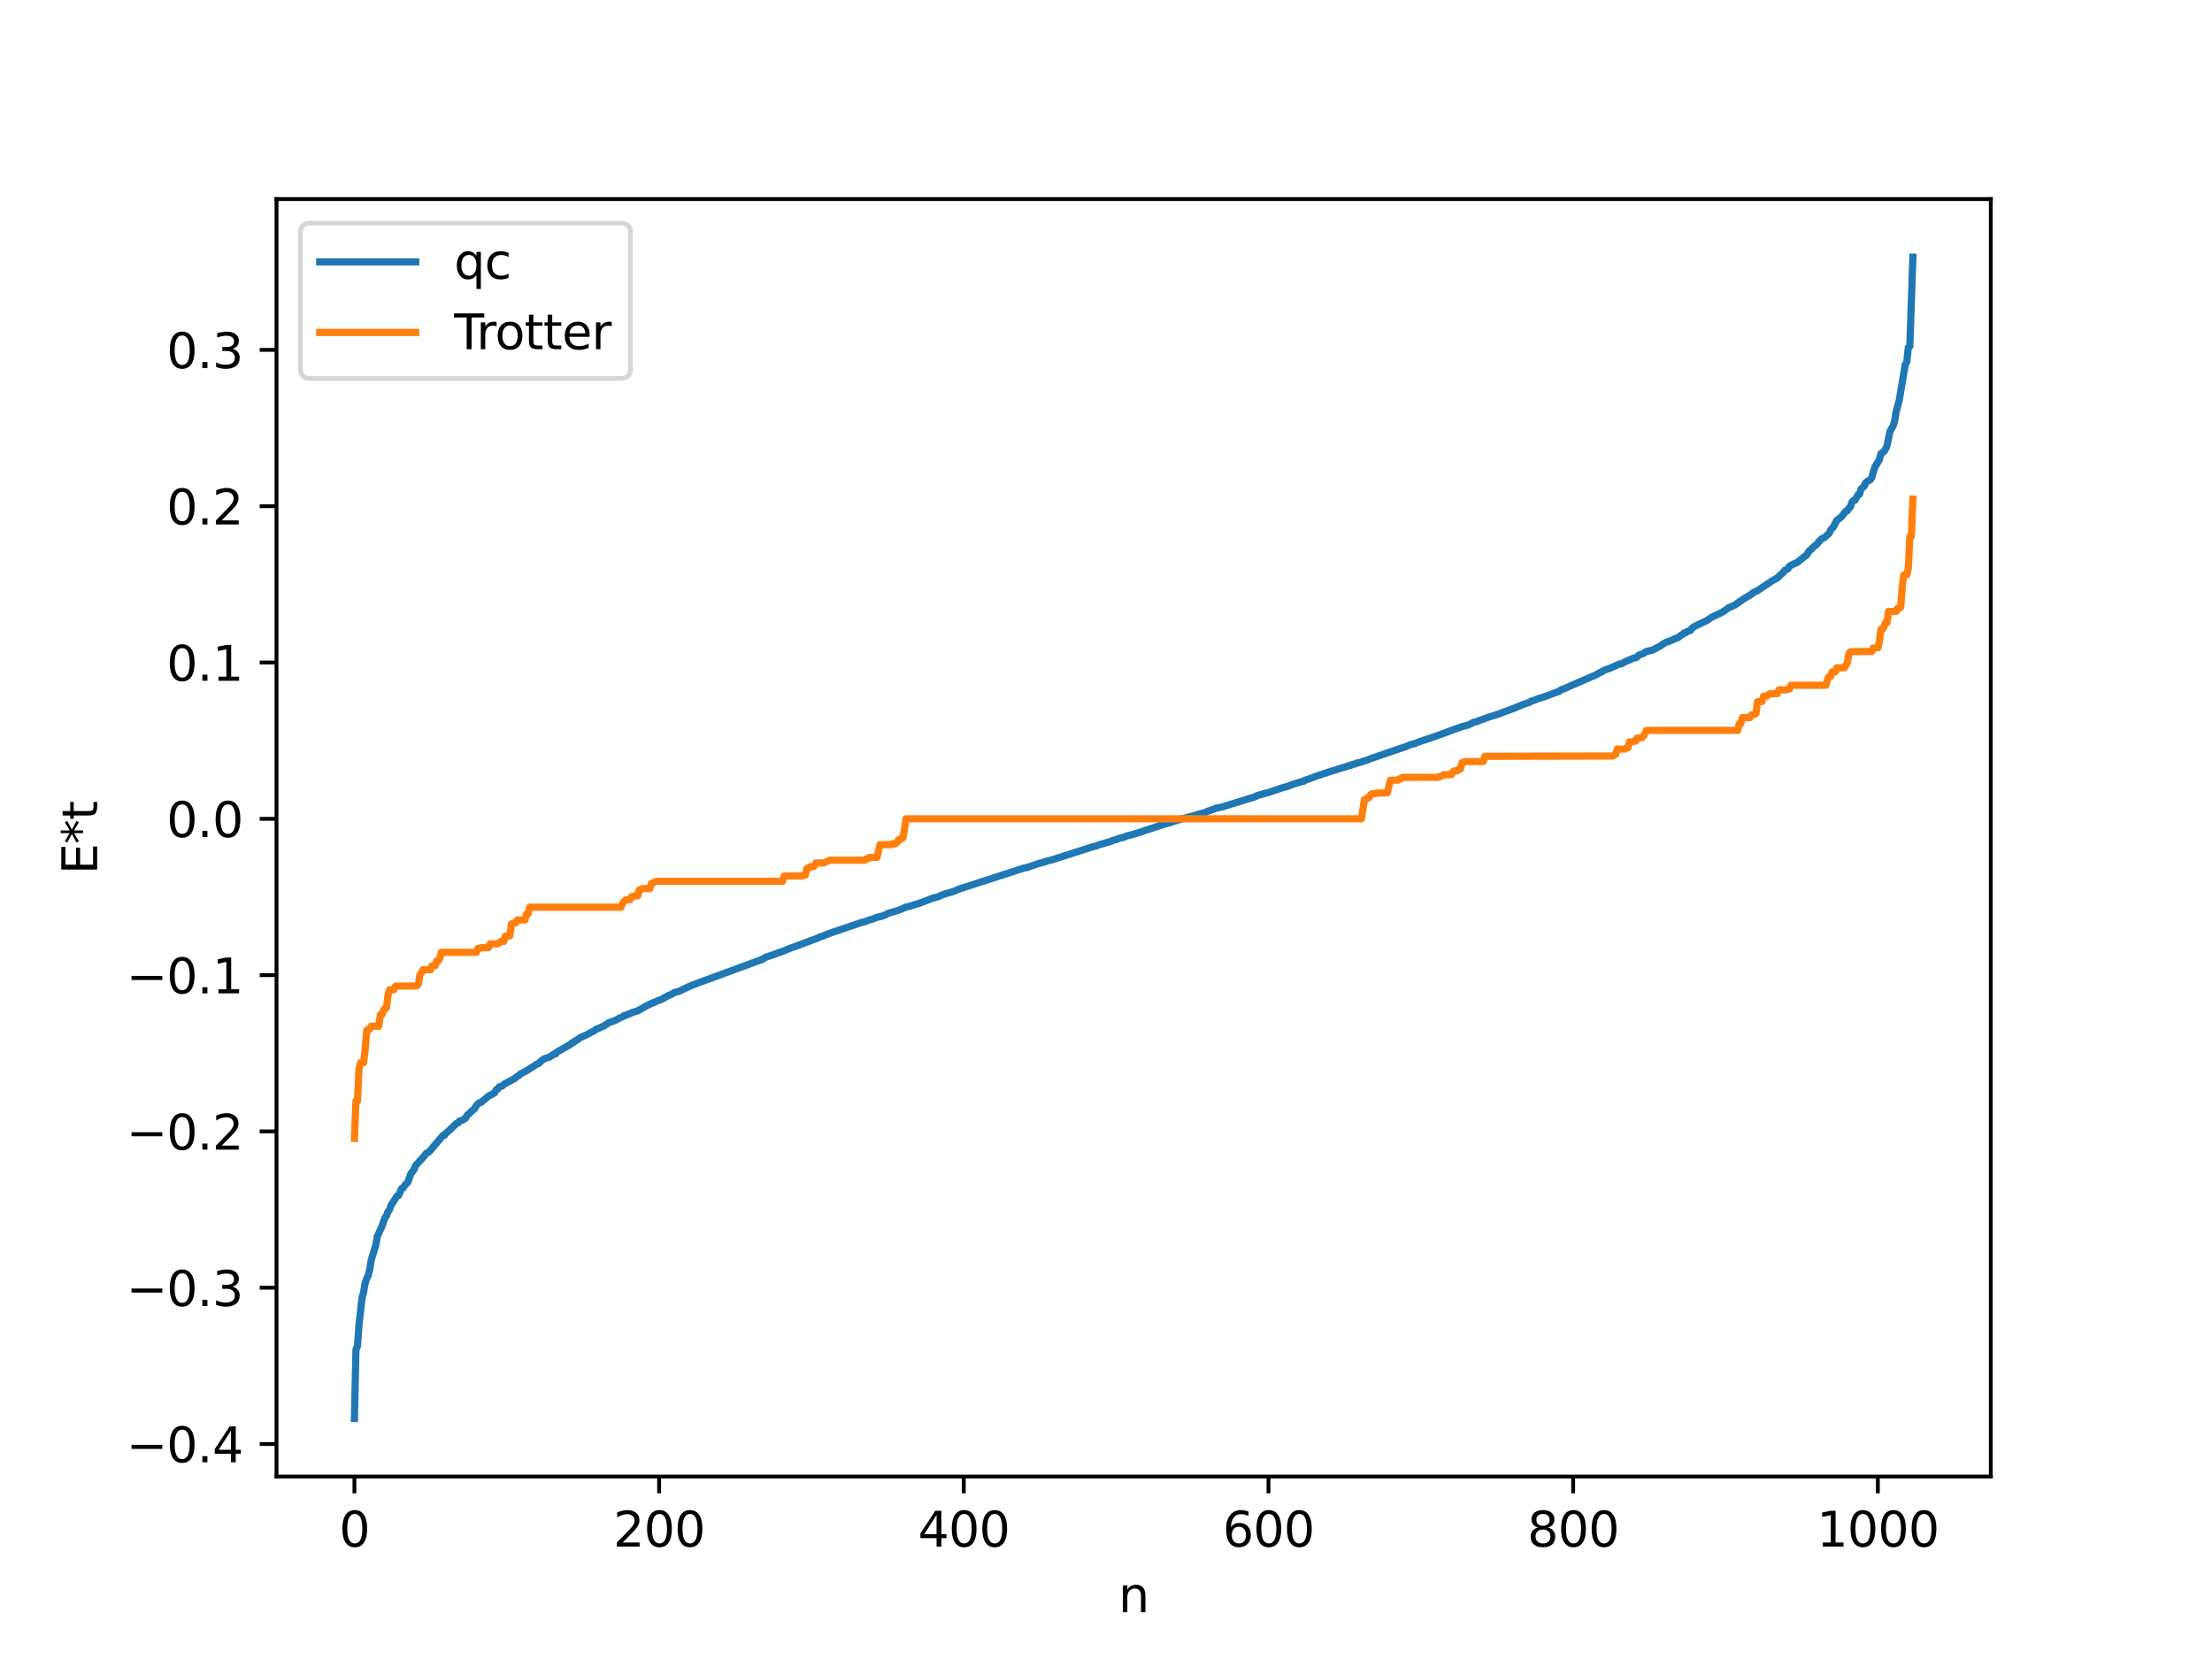 <?xml version="1.0" encoding="utf-8" standalone="no"?>
<!DOCTYPE svg PUBLIC "-//W3C//DTD SVG 1.1//EN"
  "http://www.w3.org/Graphics/SVG/1.1/DTD/svg11.dtd">
<svg xmlns:xlink="http://www.w3.org/1999/xlink" width="460.8pt" height="345.6pt" viewBox="0 0 460.8 345.6" xmlns="http://www.w3.org/2000/svg" version="1.1">
 <defs>
  <style type="text/css">*{stroke-linejoin: round; stroke-linecap: butt}</style>
 </defs>
 <g id="figure_1">
  <g id="patch_1">
   <path d="M 0 345.6 
L 460.8 345.6 
L 460.8 0 
L 0 0 
z
" style="fill: #ffffff"/>
  </g>
  <g id="axes_1">
   <g id="patch_2">
    <path d="M 57.6 307.584 
L 414.72 307.584 
L 414.72 41.472 
L 57.6 41.472 
z
" style="fill: #ffffff"/>
   </g>
   <g id="matplotlib.axis_1">
    <g id="xtick_1">
     <g id="line2d_1">
      <defs>
       <path id="m3f80bad1a0" d="M 0 0 
L 0 3.5 
" style="stroke: #000000; stroke-width: 0.8"/>
      </defs>
      <g>
       <use xlink:href="#m3f80bad1a0" x="73.833" y="307.584" style="stroke: #000000; stroke-width: 0.8"/>
      </g>
     </g>
     <g id="text_1">
      <!-- 0 -->
      <g transform="translate(70.651 322.182) scale(0.1 -0.1)">
       <defs>
        <path id="DejaVuSans-30" d="M 2034 4250 
Q 1547 4250 1301 3770 
Q 1056 3291 1056 2328 
Q 1056 1369 1301 889 
Q 1547 409 2034 409 
Q 2525 409 2770 889 
Q 3016 1369 3016 2328 
Q 3016 3291 2770 3770 
Q 2525 4250 2034 4250 
z
M 2034 4750 
Q 2819 4750 3233 4129 
Q 3647 3509 3647 2328 
Q 3647 1150 3233 529 
Q 2819 -91 2034 -91 
Q 1250 -91 836 529 
Q 422 1150 422 2328 
Q 422 3509 836 4129 
Q 1250 4750 2034 4750 
z
" transform="scale(0.016)"/>
       </defs>
       <use xlink:href="#DejaVuSans-30"/>
      </g>
     </g>
    </g>
    <g id="xtick_2">
     <g id="line2d_2">
      <g>
       <use xlink:href="#m3f80bad1a0" x="137.304" y="307.584" style="stroke: #000000; stroke-width: 0.8"/>
      </g>
     </g>
     <g id="text_2">
      <!-- 200 -->
      <g transform="translate(127.76 322.182) scale(0.1 -0.1)">
       <defs>
        <path id="DejaVuSans-32" d="M 1228 531 
L 3431 531 
L 3431 0 
L 469 0 
L 469 531 
Q 828 903 1448 1529 
Q 2069 2156 2228 2338 
Q 2531 2678 2651 2914 
Q 2772 3150 2772 3378 
Q 2772 3750 2511 3984 
Q 2250 4219 1831 4219 
Q 1534 4219 1204 4116 
Q 875 4013 500 3803 
L 500 4441 
Q 881 4594 1212 4672 
Q 1544 4750 1819 4750 
Q 2544 4750 2975 4387 
Q 3406 4025 3406 3419 
Q 3406 3131 3298 2873 
Q 3191 2616 2906 2266 
Q 2828 2175 2409 1742 
Q 1991 1309 1228 531 
z
" transform="scale(0.016)"/>
       </defs>
       <use xlink:href="#DejaVuSans-32"/>
       <use xlink:href="#DejaVuSans-30" x="63.623"/>
       <use xlink:href="#DejaVuSans-30" x="127.246"/>
      </g>
     </g>
    </g>
    <g id="xtick_3">
     <g id="line2d_3">
      <g>
       <use xlink:href="#m3f80bad1a0" x="200.775" y="307.584" style="stroke: #000000; stroke-width: 0.8"/>
      </g>
     </g>
     <g id="text_3">
      <!-- 400 -->
      <g transform="translate(191.231 322.182) scale(0.1 -0.1)">
       <defs>
        <path id="DejaVuSans-34" d="M 2419 4116 
L 825 1625 
L 2419 1625 
L 2419 4116 
z
M 2253 4666 
L 3047 4666 
L 3047 1625 
L 3713 1625 
L 3713 1100 
L 3047 1100 
L 3047 0 
L 2419 0 
L 2419 1100 
L 313 1100 
L 313 1709 
L 2253 4666 
z
" transform="scale(0.016)"/>
       </defs>
       <use xlink:href="#DejaVuSans-34"/>
       <use xlink:href="#DejaVuSans-30" x="63.623"/>
       <use xlink:href="#DejaVuSans-30" x="127.246"/>
      </g>
     </g>
    </g>
    <g id="xtick_4">
     <g id="line2d_4">
      <g>
       <use xlink:href="#m3f80bad1a0" x="264.246" y="307.584" style="stroke: #000000; stroke-width: 0.8"/>
      </g>
     </g>
     <g id="text_4">
      <!-- 600 -->
      <g transform="translate(254.702 322.182) scale(0.1 -0.1)">
       <defs>
        <path id="DejaVuSans-36" d="M 2113 2584 
Q 1688 2584 1439 2293 
Q 1191 2003 1191 1497 
Q 1191 994 1439 701 
Q 1688 409 2113 409 
Q 2538 409 2786 701 
Q 3034 994 3034 1497 
Q 3034 2003 2786 2293 
Q 2538 2584 2113 2584 
z
M 3366 4563 
L 3366 3988 
Q 3128 4100 2886 4159 
Q 2644 4219 2406 4219 
Q 1781 4219 1451 3797 
Q 1122 3375 1075 2522 
Q 1259 2794 1537 2939 
Q 1816 3084 2150 3084 
Q 2853 3084 3261 2657 
Q 3669 2231 3669 1497 
Q 3669 778 3244 343 
Q 2819 -91 2113 -91 
Q 1303 -91 875 529 
Q 447 1150 447 2328 
Q 447 3434 972 4092 
Q 1497 4750 2381 4750 
Q 2619 4750 2861 4703 
Q 3103 4656 3366 4563 
z
" transform="scale(0.016)"/>
       </defs>
       <use xlink:href="#DejaVuSans-36"/>
       <use xlink:href="#DejaVuSans-30" x="63.623"/>
       <use xlink:href="#DejaVuSans-30" x="127.246"/>
      </g>
     </g>
    </g>
    <g id="xtick_5">
     <g id="line2d_5">
      <g>
       <use xlink:href="#m3f80bad1a0" x="327.717" y="307.584" style="stroke: #000000; stroke-width: 0.8"/>
      </g>
     </g>
     <g id="text_5">
      <!-- 800 -->
      <g transform="translate(318.173 322.182) scale(0.1 -0.1)">
       <defs>
        <path id="DejaVuSans-38" d="M 2034 2216 
Q 1584 2216 1326 1975 
Q 1069 1734 1069 1313 
Q 1069 891 1326 650 
Q 1584 409 2034 409 
Q 2484 409 2743 651 
Q 3003 894 3003 1313 
Q 3003 1734 2745 1975 
Q 2488 2216 2034 2216 
z
M 1403 2484 
Q 997 2584 770 2862 
Q 544 3141 544 3541 
Q 544 4100 942 4425 
Q 1341 4750 2034 4750 
Q 2731 4750 3128 4425 
Q 3525 4100 3525 3541 
Q 3525 3141 3298 2862 
Q 3072 2584 2669 2484 
Q 3125 2378 3379 2068 
Q 3634 1759 3634 1313 
Q 3634 634 3220 271 
Q 2806 -91 2034 -91 
Q 1263 -91 848 271 
Q 434 634 434 1313 
Q 434 1759 690 2068 
Q 947 2378 1403 2484 
z
M 1172 3481 
Q 1172 3119 1398 2916 
Q 1625 2713 2034 2713 
Q 2441 2713 2670 2916 
Q 2900 3119 2900 3481 
Q 2900 3844 2670 4047 
Q 2441 4250 2034 4250 
Q 1625 4250 1398 4047 
Q 1172 3844 1172 3481 
z
" transform="scale(0.016)"/>
       </defs>
       <use xlink:href="#DejaVuSans-38"/>
       <use xlink:href="#DejaVuSans-30" x="63.623"/>
       <use xlink:href="#DejaVuSans-30" x="127.246"/>
      </g>
     </g>
    </g>
    <g id="xtick_6">
     <g id="line2d_6">
      <g>
       <use xlink:href="#m3f80bad1a0" x="391.188" y="307.584" style="stroke: #000000; stroke-width: 0.8"/>
      </g>
     </g>
     <g id="text_6">
      <!-- 1000 -->
      <g transform="translate(378.463 322.182) scale(0.1 -0.1)">
       <defs>
        <path id="DejaVuSans-31" d="M 794 531 
L 1825 531 
L 1825 4091 
L 703 3866 
L 703 4441 
L 1819 4666 
L 2450 4666 
L 2450 531 
L 3481 531 
L 3481 0 
L 794 0 
L 794 531 
z
" transform="scale(0.016)"/>
       </defs>
       <use xlink:href="#DejaVuSans-31"/>
       <use xlink:href="#DejaVuSans-30" x="63.623"/>
       <use xlink:href="#DejaVuSans-30" x="127.246"/>
       <use xlink:href="#DejaVuSans-30" x="190.869"/>
      </g>
     </g>
    </g>
    <g id="text_7">
     <!-- n -->
     <g transform="translate(232.991 335.861) scale(0.1 -0.1)">
      <defs>
       <path id="DejaVuSans-6e" d="M 3513 2113 
L 3513 0 
L 2938 0 
L 2938 2094 
Q 2938 2591 2744 2837 
Q 2550 3084 2163 3084 
Q 1697 3084 1428 2787 
Q 1159 2491 1159 1978 
L 1159 0 
L 581 0 
L 581 3500 
L 1159 3500 
L 1159 2956 
Q 1366 3272 1645 3428 
Q 1925 3584 2291 3584 
Q 2894 3584 3203 3211 
Q 3513 2838 3513 2113 
z
" transform="scale(0.016)"/>
      </defs>
      <use xlink:href="#DejaVuSans-6e"/>
     </g>
    </g>
   </g>
   <g id="matplotlib.axis_2">
    <g id="ytick_1">
     <g id="line2d_7">
      <defs>
       <path id="m228e45a8a9" d="M 0 0 
L -3.5 0 
" style="stroke: #000000; stroke-width: 0.8"/>
      </defs>
      <g>
       <use xlink:href="#m228e45a8a9" x="57.6" y="300.817" style="stroke: #000000; stroke-width: 0.8"/>
      </g>
     </g>
     <g id="text_8">
      <!-- −0.4 -->
      <g transform="translate(26.317 304.616) scale(0.1 -0.1)">
       <defs>
        <path id="DejaVuSans-2212" d="M 678 2272 
L 4684 2272 
L 4684 1741 
L 678 1741 
L 678 2272 
z
" transform="scale(0.016)"/>
        <path id="DejaVuSans-2e" d="M 684 794 
L 1344 794 
L 1344 0 
L 684 0 
L 684 794 
z
" transform="scale(0.016)"/>
       </defs>
       <use xlink:href="#DejaVuSans-2212"/>
       <use xlink:href="#DejaVuSans-30" x="83.789"/>
       <use xlink:href="#DejaVuSans-2e" x="147.412"/>
       <use xlink:href="#DejaVuSans-34" x="179.199"/>
      </g>
     </g>
    </g>
    <g id="ytick_2">
     <g id="line2d_8">
      <g>
       <use xlink:href="#m228e45a8a9" x="57.6" y="268.256" style="stroke: #000000; stroke-width: 0.8"/>
      </g>
     </g>
     <g id="text_9">
      <!-- −0.3 -->
      <g transform="translate(26.317 272.055) scale(0.1 -0.1)">
       <defs>
        <path id="DejaVuSans-33" d="M 2597 2516 
Q 3050 2419 3304 2112 
Q 3559 1806 3559 1356 
Q 3559 666 3084 287 
Q 2609 -91 1734 -91 
Q 1441 -91 1130 -33 
Q 819 25 488 141 
L 488 750 
Q 750 597 1062 519 
Q 1375 441 1716 441 
Q 2309 441 2620 675 
Q 2931 909 2931 1356 
Q 2931 1769 2642 2001 
Q 2353 2234 1838 2234 
L 1294 2234 
L 1294 2753 
L 1863 2753 
Q 2328 2753 2575 2939 
Q 2822 3125 2822 3475 
Q 2822 3834 2567 4026 
Q 2313 4219 1838 4219 
Q 1578 4219 1281 4162 
Q 984 4106 628 3988 
L 628 4550 
Q 988 4650 1302 4700 
Q 1616 4750 1894 4750 
Q 2613 4750 3031 4423 
Q 3450 4097 3450 3541 
Q 3450 3153 3228 2886 
Q 3006 2619 2597 2516 
z
" transform="scale(0.016)"/>
       </defs>
       <use xlink:href="#DejaVuSans-2212"/>
       <use xlink:href="#DejaVuSans-30" x="83.789"/>
       <use xlink:href="#DejaVuSans-2e" x="147.412"/>
       <use xlink:href="#DejaVuSans-33" x="179.199"/>
      </g>
     </g>
    </g>
    <g id="ytick_3">
     <g id="line2d_9">
      <g>
       <use xlink:href="#m228e45a8a9" x="57.6" y="235.695" style="stroke: #000000; stroke-width: 0.8"/>
      </g>
     </g>
     <g id="text_10">
      <!-- −0.2 -->
      <g transform="translate(26.317 239.494) scale(0.1 -0.1)">
       <use xlink:href="#DejaVuSans-2212"/>
       <use xlink:href="#DejaVuSans-30" x="83.789"/>
       <use xlink:href="#DejaVuSans-2e" x="147.412"/>
       <use xlink:href="#DejaVuSans-32" x="179.199"/>
      </g>
     </g>
    </g>
    <g id="ytick_4">
     <g id="line2d_10">
      <g>
       <use xlink:href="#m228e45a8a9" x="57.6" y="203.134" style="stroke: #000000; stroke-width: 0.8"/>
      </g>
     </g>
     <g id="text_11">
      <!-- −0.1 -->
      <g transform="translate(26.317 206.933) scale(0.1 -0.1)">
       <use xlink:href="#DejaVuSans-2212"/>
       <use xlink:href="#DejaVuSans-30" x="83.789"/>
       <use xlink:href="#DejaVuSans-2e" x="147.412"/>
       <use xlink:href="#DejaVuSans-31" x="179.199"/>
      </g>
     </g>
    </g>
    <g id="ytick_5">
     <g id="line2d_11">
      <g>
       <use xlink:href="#m228e45a8a9" x="57.6" y="170.573" style="stroke: #000000; stroke-width: 0.8"/>
      </g>
     </g>
     <g id="text_12">
      <!-- 0.0 -->
      <g transform="translate(34.697 174.372) scale(0.1 -0.1)">
       <use xlink:href="#DejaVuSans-30"/>
       <use xlink:href="#DejaVuSans-2e" x="63.623"/>
       <use xlink:href="#DejaVuSans-30" x="95.41"/>
      </g>
     </g>
    </g>
    <g id="ytick_6">
     <g id="line2d_12">
      <g>
       <use xlink:href="#m228e45a8a9" x="57.6" y="138.011" style="stroke: #000000; stroke-width: 0.8"/>
      </g>
     </g>
     <g id="text_13">
      <!-- 0.1 -->
      <g transform="translate(34.697 141.811) scale(0.1 -0.1)">
       <use xlink:href="#DejaVuSans-30"/>
       <use xlink:href="#DejaVuSans-2e" x="63.623"/>
       <use xlink:href="#DejaVuSans-31" x="95.41"/>
      </g>
     </g>
    </g>
    <g id="ytick_7">
     <g id="line2d_13">
      <g>
       <use xlink:href="#m228e45a8a9" x="57.6" y="105.45" style="stroke: #000000; stroke-width: 0.8"/>
      </g>
     </g>
     <g id="text_14">
      <!-- 0.2 -->
      <g transform="translate(34.697 109.249) scale(0.1 -0.1)">
       <use xlink:href="#DejaVuSans-30"/>
       <use xlink:href="#DejaVuSans-2e" x="63.623"/>
       <use xlink:href="#DejaVuSans-32" x="95.41"/>
      </g>
     </g>
    </g>
    <g id="ytick_8">
     <g id="line2d_14">
      <g>
       <use xlink:href="#m228e45a8a9" x="57.6" y="72.889" style="stroke: #000000; stroke-width: 0.8"/>
      </g>
     </g>
     <g id="text_15">
      <!-- 0.3 -->
      <g transform="translate(34.697 76.688) scale(0.1 -0.1)">
       <use xlink:href="#DejaVuSans-30"/>
       <use xlink:href="#DejaVuSans-2e" x="63.623"/>
       <use xlink:href="#DejaVuSans-33" x="95.41"/>
      </g>
     </g>
    </g>
    <g id="text_16">
     <!-- E*t -->
     <g transform="translate(20.238 182.148) rotate(-90) scale(0.1 -0.1)">
      <defs>
       <path id="DejaVuSans-45" d="M 628 4666 
L 3578 4666 
L 3578 4134 
L 1259 4134 
L 1259 2753 
L 3481 2753 
L 3481 2222 
L 1259 2222 
L 1259 531 
L 3634 531 
L 3634 0 
L 628 0 
L 628 4666 
z
" transform="scale(0.016)"/>
       <path id="DejaVuSans-2a" d="M 3009 3897 
L 1888 3291 
L 3009 2681 
L 2828 2375 
L 1778 3009 
L 1778 1831 
L 1422 1831 
L 1422 3009 
L 372 2375 
L 191 2681 
L 1313 3291 
L 191 3897 
L 372 4206 
L 1422 3572 
L 1422 4750 
L 1778 4750 
L 1778 3572 
L 2828 4206 
L 3009 3897 
z
" transform="scale(0.016)"/>
       <path id="DejaVuSans-74" d="M 1172 4494 
L 1172 3500 
L 2356 3500 
L 2356 3053 
L 1172 3053 
L 1172 1153 
Q 1172 725 1289 603 
Q 1406 481 1766 481 
L 2356 481 
L 2356 0 
L 1766 0 
Q 1100 0 847 248 
Q 594 497 594 1153 
L 594 3053 
L 172 3053 
L 172 3500 
L 594 3500 
L 594 4494 
L 1172 4494 
z
" transform="scale(0.016)"/>
      </defs>
      <use xlink:href="#DejaVuSans-45"/>
      <use xlink:href="#DejaVuSans-2a" x="63.184"/>
      <use xlink:href="#DejaVuSans-74" x="113.184"/>
     </g>
    </g>
   </g>
   <g id="line2d_15">
    <path d="M 73.833 295.488 
L 74.15 281.172 
L 74.467 280.419 
L 74.785 275.932 
L 75.42 270.396 
L 75.737 269.224 
L 76.054 267.319 
L 76.372 266.36 
L 76.689 265.783 
L 77.006 264.557 
L 77.324 262.512 
L 78.276 259.404 
L 78.593 257.596 
L 79.228 256.186 
L 79.545 255.53 
L 80.18 253.679 
L 80.497 253.324 
L 80.815 252.42 
L 81.132 252.017 
L 81.449 251.127 
L 82.719 249.139 
L 83.036 249.048 
L 83.671 247.591 
L 83.988 247.447 
L 84.305 246.918 
L 84.94 246.319 
L 85.575 244.515 
L 86.21 243.724 
L 86.527 242.867 
L 88.431 240.774 
L 88.748 240.304 
L 89.383 239.95 
L 91.605 237.327 
L 92.239 236.557 
L 92.557 236.535 
L 92.874 236.089 
L 93.509 235.557 
L 95.096 234.034 
L 95.413 233.929 
L 95.73 233.528 
L 96.048 233.485 
L 96.682 233.133 
L 97 232.929 
L 97.317 232.328 
L 97.634 232.098 
L 98.269 231.453 
L 98.586 231.244 
L 98.904 230.899 
L 99.221 230.302 
L 99.856 229.734 
L 100.173 229.672 
L 101.76 228.341 
L 103.029 227.673 
L 103.347 227.027 
L 103.664 226.889 
L 103.981 226.423 
L 104.616 226.236 
L 104.934 225.902 
L 107.155 224.71 
L 107.79 224.205 
L 108.107 224.049 
L 108.424 223.728 
L 109.059 223.384 
L 109.694 223.046 
L 110.646 222.451 
L 111.915 221.626 
L 112.233 221.549 
L 112.867 220.897 
L 113.502 220.509 
L 114.137 220.317 
L 114.454 220.22 
L 115.089 219.802 
L 115.406 219.579 
L 115.724 219.55 
L 116.041 219.158 
L 118.897 217.525 
L 119.215 217.202 
L 119.532 217.119 
L 119.849 216.792 
L 120.167 216.681 
L 120.801 216.193 
L 122.388 215.477 
L 123.023 215.116 
L 123.658 214.813 
L 124.292 214.355 
L 124.61 214.273 
L 125.244 213.96 
L 125.879 213.689 
L 126.831 213.041 
L 128.1 212.614 
L 129.053 212.073 
L 129.687 211.834 
L 130.005 211.566 
L 130.322 211.534 
L 130.957 211.242 
L 131.274 211.177 
L 131.591 210.96 
L 132.861 210.58 
L 134.765 209.485 
L 135.717 209.039 
L 137.304 208.365 
L 137.621 208.303 
L 139.208 207.405 
L 139.843 207.148 
L 140.477 206.761 
L 141.429 206.505 
L 143.651 205.468 
L 144.286 205.191 
L 158.249 200.044 
L 158.567 199.975 
L 159.519 199.417 
L 161.423 198.766 
L 162.058 198.513 
L 163.01 198.188 
L 163.962 197.8 
L 164.596 197.541 
L 165.231 197.326 
L 170.309 195.432 
L 170.943 195.114 
L 171.261 195.069 
L 172.213 194.659 
L 174.117 193.972 
L 175.069 193.668 
L 179.512 192.149 
L 180.147 192.026 
L 180.781 191.754 
L 182.051 191.363 
L 182.686 191.083 
L 183.638 190.892 
L 184.59 190.521 
L 184.907 190.304 
L 187.129 189.641 
L 188.715 188.981 
L 189.667 188.74 
L 190.62 188.439 
L 191.889 188.033 
L 194.428 187.062 
L 195.38 186.837 
L 196.332 186.408 
L 196.967 186.175 
L 197.919 185.926 
L 198.871 185.604 
L 200.14 185.076 
L 201.727 184.581 
L 213.469 180.778 
L 213.786 180.772 
L 216.325 179.896 
L 217.277 179.661 
L 218.229 179.342 
L 219.181 179.108 
L 227.75 176.357 
L 228.385 176.244 
L 228.702 176.062 
L 229.337 175.879 
L 231.241 175.336 
L 231.876 175.049 
L 232.51 174.907 
L 233.145 174.631 
L 234.097 174.433 
L 234.732 174.142 
L 235.684 173.911 
L 237.588 173.346 
L 238.223 173.108 
L 242.031 171.863 
L 243.3 171.458 
L 243.618 171.43 
L 244.57 171.089 
L 247.109 170.336 
L 248.696 169.928 
L 249.648 169.621 
L 251.234 169.202 
L 251.552 168.994 
L 252.504 168.722 
L 253.139 168.414 
L 254.725 168.07 
L 255.36 167.863 
L 260.438 166.289 
L 261.072 166.134 
L 262.024 165.678 
L 262.659 165.532 
L 263.611 165.223 
L 263.929 165.194 
L 264.563 164.98 
L 266.785 164.229 
L 267.42 164.026 
L 268.054 163.885 
L 268.689 163.626 
L 269.324 163.397 
L 271.228 162.796 
L 271.545 162.766 
L 271.862 162.54 
L 272.497 162.327 
L 274.401 161.624 
L 276.94 160.774 
L 278.21 160.396 
L 279.479 159.981 
L 280.431 159.712 
L 281.066 159.473 
L 281.383 159.446 
L 281.7 159.256 
L 282.335 159.128 
L 282.653 158.952 
L 283.605 158.757 
L 283.922 158.588 
L 284.557 158.442 
L 285.509 158.047 
L 291.539 155.971 
L 292.808 155.566 
L 293.76 155.157 
L 294.395 154.959 
L 294.712 154.923 
L 295.664 154.528 
L 298.838 153.451 
L 304.55 151.367 
L 305.82 151.049 
L 307.089 150.426 
L 307.724 150.328 
L 308.041 150.113 
L 308.676 149.931 
L 309.945 149.45 
L 311.849 148.849 
L 315.658 147.439 
L 316.927 146.898 
L 317.879 146.553 
L 318.514 146.349 
L 319.148 145.994 
L 319.466 145.945 
L 320.418 145.54 
L 321.687 145.158 
L 324.861 143.987 
L 325.178 143.703 
L 325.813 143.477 
L 331.843 140.846 
L 332.16 140.762 
L 332.795 140.391 
L 334.381 139.541 
L 335.334 139.23 
L 337.238 138.37 
L 337.872 138.239 
L 338.507 137.872 
L 339.142 137.593 
L 340.411 137.052 
L 340.729 137.029 
L 341.046 136.844 
L 341.363 136.49 
L 341.998 136.265 
L 342.315 136.139 
L 342.95 135.727 
L 344.22 135.438 
L 345.806 134.61 
L 346.441 134.174 
L 347.076 133.796 
L 347.71 133.608 
L 348.345 133.318 
L 348.98 133.032 
L 349.615 132.822 
L 350.249 132.28 
L 350.567 132.144 
L 350.884 131.831 
L 351.201 131.787 
L 351.519 131.526 
L 352.153 131.346 
L 352.471 130.863 
L 353.105 130.443 
L 355.644 129.23 
L 356.596 128.563 
L 358.818 127.528 
L 360.087 126.618 
L 361.357 126.062 
L 363.261 124.742 
L 364.53 124 
L 365.482 123.299 
L 365.8 123.236 
L 369.291 120.918 
L 370.243 120.388 
L 371.512 119.213 
L 371.829 118.785 
L 372.464 118.499 
L 372.781 117.931 
L 373.734 117.449 
L 374.368 117.18 
L 375.003 116.681 
L 375.955 115.903 
L 376.272 115.737 
L 376.907 114.733 
L 377.224 114.512 
L 377.859 113.869 
L 378.494 113.378 
L 379.129 112.577 
L 379.446 112.285 
L 380.081 111.981 
L 381.033 111.114 
L 381.35 110.424 
L 381.985 109.699 
L 382.62 108.399 
L 383.572 107.698 
L 384.524 106.482 
L 384.841 106.393 
L 385.158 105.856 
L 385.476 105.598 
L 385.793 104.594 
L 386.11 104.258 
L 386.428 104.197 
L 387.062 103.07 
L 387.38 102.943 
L 387.697 101.85 
L 388.332 101.298 
L 388.649 100.557 
L 389.284 100.092 
L 389.601 99.949 
L 389.919 99.529 
L 390.553 97.32 
L 391.505 95.762 
L 391.823 94.504 
L 392.458 94.07 
L 392.775 93.579 
L 393.092 92.876 
L 393.727 89.86 
L 394.362 88.734 
L 394.679 87.808 
L 394.996 85.753 
L 395.631 83.461 
L 396.9 75.911 
L 397.218 75.397 
L 397.535 72.391 
L 397.853 72.134 
L 398.487 53.568 
L 398.487 53.568 
" clip-path="url(#pb9656f3606)" style="fill: none; stroke: #1f77b4; stroke-width: 1.5; stroke-linecap: square"/>
   </g>
   <g id="line2d_16">
    <path d="M 73.833 237.159 
L 74.15 229.389 
L 74.467 229.389 
L 74.785 222.747 
L 75.102 221.368 
L 75.737 221.368 
L 76.054 218.883 
L 76.372 214.687 
L 76.689 214.43 
L 77.006 214.43 
L 77.324 213.781 
L 78.91 213.781 
L 79.228 211.414 
L 79.545 211.414 
L 79.862 210.558 
L 80.18 210.028 
L 80.497 210.028 
L 80.815 207.411 
L 81.132 206.179 
L 82.084 206.158 
L 82.401 205.429 
L 86.844 205.388 
L 87.162 204.988 
L 87.479 203.092 
L 87.796 202.673 
L 88.114 202.016 
L 89.7 202.016 
L 90.018 201.177 
L 90.653 201.177 
L 90.97 200.203 
L 91.287 200.203 
L 91.605 199.695 
L 91.922 198.39 
L 99.221 198.39 
L 99.539 197.612 
L 99.856 197.612 
L 100.173 197.428 
L 101.76 197.428 
L 102.077 196.621 
L 103.664 196.621 
L 103.981 196.44 
L 104.299 196.125 
L 104.934 196.125 
L 105.251 195.019 
L 106.203 194.963 
L 106.52 192.468 
L 107.155 192.221 
L 107.472 192.221 
L 107.79 191.646 
L 109.377 191.646 
L 109.694 190.385 
L 110.011 190.385 
L 110.329 188.992 
L 129.37 188.992 
L 129.687 188.2 
L 130.322 187.455 
L 131.274 187.408 
L 131.591 186.76 
L 131.909 186.76 
L 132.226 186.612 
L 132.861 186.612 
L 133.178 185.365 
L 133.496 185.365 
L 133.813 185.104 
L 135.4 185.104 
L 135.717 184.041 
L 136.669 183.597 
L 163.01 183.597 
L 163.327 182.493 
L 167.135 182.493 
L 167.453 182.292 
L 167.77 182.292 
L 168.087 180.926 
L 168.405 180.926 
L 168.722 180.561 
L 169.357 180.561 
L 169.674 180.326 
L 169.991 179.763 
L 171.578 179.763 
L 172.848 179.197 
L 180.147 179.197 
L 180.464 178.907 
L 180.781 178.907 
L 181.099 178.622 
L 182.686 178.622 
L 183.32 175.967 
L 185.542 175.944 
L 185.859 175.79 
L 186.494 175.79 
L 186.811 175.557 
L 187.129 174.973 
L 187.446 174.973 
L 187.763 174.577 
L 188.081 174.577 
L 188.398 172.927 
L 188.715 170.573 
L 283.605 170.573 
L 284.239 166.568 
L 284.557 166.568 
L 284.874 166.172 
L 285.191 166.172 
L 285.509 165.588 
L 285.826 165.355 
L 286.461 165.355 
L 286.778 165.201 
L 289 165.178 
L 289.634 162.523 
L 291.221 162.523 
L 291.539 162.238 
L 291.856 162.238 
L 292.173 161.948 
L 299.472 161.948 
L 299.79 161.78 
L 300.107 161.78 
L 300.742 161.382 
L 302.329 161.382 
L 302.646 160.819 
L 302.963 160.584 
L 303.598 160.584 
L 303.915 160.219 
L 304.233 160.219 
L 304.55 158.853 
L 304.867 158.853 
L 305.185 158.652 
L 308.993 158.652 
L 309.31 157.548 
L 335.968 157.488 
L 336.603 157.104 
L 336.92 156.041 
L 338.507 156.041 
L 338.824 155.78 
L 339.142 155.78 
L 339.459 154.533 
L 340.094 154.533 
L 340.411 154.385 
L 340.729 154.385 
L 341.046 153.737 
L 341.998 153.69 
L 342.315 153.401 
L 342.633 152.945 
L 342.95 152.153 
L 361.991 152.153 
L 362.309 150.76 
L 362.626 150.76 
L 362.943 149.499 
L 364.53 149.499 
L 364.848 148.924 
L 365.482 148.825 
L 365.8 148.677 
L 366.117 146.182 
L 367.069 146.126 
L 367.386 145.02 
L 368.021 145.02 
L 368.656 144.524 
L 370.243 144.524 
L 370.56 143.717 
L 372.147 143.717 
L 372.464 143.533 
L 372.781 143.533 
L 373.099 142.755 
L 380.398 142.755 
L 380.715 141.45 
L 381.033 140.942 
L 381.35 140.942 
L 381.667 139.968 
L 382.302 139.968 
L 382.62 139.129 
L 384.206 139.129 
L 384.841 138.053 
L 385.158 136.157 
L 385.476 135.757 
L 389.919 135.716 
L 390.236 134.987 
L 391.188 134.966 
L 391.505 133.734 
L 391.823 131.117 
L 392.14 131.117 
L 392.458 130.588 
L 392.775 129.731 
L 393.092 129.731 
L 393.41 127.364 
L 394.996 127.364 
L 395.314 126.715 
L 395.631 126.715 
L 395.948 126.458 
L 396.266 122.262 
L 396.583 119.777 
L 397.218 119.777 
L 397.535 118.398 
L 397.853 111.756 
L 398.17 111.756 
L 398.487 103.986 
L 398.487 103.986 
" clip-path="url(#pb9656f3606)" style="fill: none; stroke: #ff7f0e; stroke-width: 1.5; stroke-linecap: square"/>
   </g>
   <g id="patch_3">
    <path d="M 57.6 307.584 
L 57.6 41.472 
" style="fill: none; stroke: #000000; stroke-width: 0.8; stroke-linejoin: miter; stroke-linecap: square"/>
   </g>
   <g id="patch_4">
    <path d="M 414.72 307.584 
L 414.72 41.472 
" style="fill: none; stroke: #000000; stroke-width: 0.8; stroke-linejoin: miter; stroke-linecap: square"/>
   </g>
   <g id="patch_5">
    <path d="M 57.6 307.584 
L 414.72 307.584 
" style="fill: none; stroke: #000000; stroke-width: 0.8; stroke-linejoin: miter; stroke-linecap: square"/>
   </g>
   <g id="patch_6">
    <path d="M 57.6 41.472 
L 414.72 41.472 
" style="fill: none; stroke: #000000; stroke-width: 0.8; stroke-linejoin: miter; stroke-linecap: square"/>
   </g>
   <g id="legend_1">
    <g id="patch_7">
     <path d="M 64.6 78.828 
L 129.342 78.828 
Q 131.342 78.828 131.342 76.828 
L 131.342 48.472 
Q 131.342 46.472 129.342 46.472 
L 64.6 46.472 
Q 62.6 46.472 62.6 48.472 
L 62.6 76.828 
Q 62.6 78.828 64.6 78.828 
z
" style="fill: #ffffff; opacity: 0.8; stroke: #cccccc; stroke-linejoin: miter"/>
    </g>
    <g id="line2d_17">
     <path d="M 66.6 54.57 
L 76.6 54.57 
L 86.6 54.57 
" style="fill: none; stroke: #1f77b4; stroke-width: 1.5; stroke-linecap: square"/>
    </g>
    <g id="text_17">
     <!-- qc -->
     <g transform="translate(94.6 58.07) scale(0.1 -0.1)">
      <defs>
       <path id="DejaVuSans-71" d="M 947 1747 
Q 947 1113 1208 752 
Q 1469 391 1925 391 
Q 2381 391 2643 752 
Q 2906 1113 2906 1747 
Q 2906 2381 2643 2742 
Q 2381 3103 1925 3103 
Q 1469 3103 1208 2742 
Q 947 2381 947 1747 
z
M 2906 525 
Q 2725 213 2448 61 
Q 2172 -91 1784 -91 
Q 1150 -91 751 415 
Q 353 922 353 1747 
Q 353 2572 751 3078 
Q 1150 3584 1784 3584 
Q 2172 3584 2448 3432 
Q 2725 3281 2906 2969 
L 2906 3500 
L 3481 3500 
L 3481 -1331 
L 2906 -1331 
L 2906 525 
z
" transform="scale(0.016)"/>
       <path id="DejaVuSans-63" d="M 3122 3366 
L 3122 2828 
Q 2878 2963 2633 3030 
Q 2388 3097 2138 3097 
Q 1578 3097 1268 2742 
Q 959 2388 959 1747 
Q 959 1106 1268 751 
Q 1578 397 2138 397 
Q 2388 397 2633 464 
Q 2878 531 3122 666 
L 3122 134 
Q 2881 22 2623 -34 
Q 2366 -91 2075 -91 
Q 1284 -91 818 406 
Q 353 903 353 1747 
Q 353 2603 823 3093 
Q 1294 3584 2113 3584 
Q 2378 3584 2631 3529 
Q 2884 3475 3122 3366 
z
" transform="scale(0.016)"/>
      </defs>
      <use xlink:href="#DejaVuSans-71"/>
      <use xlink:href="#DejaVuSans-63" x="63.477"/>
     </g>
    </g>
    <g id="line2d_18">
     <path d="M 66.6 69.249 
L 76.6 69.249 
L 86.6 69.249 
" style="fill: none; stroke: #ff7f0e; stroke-width: 1.5; stroke-linecap: square"/>
    </g>
    <g id="text_18">
     <!-- Trotter -->
     <g transform="translate(94.6 72.749) scale(0.1 -0.1)">
      <defs>
       <path id="DejaVuSans-54" d="M -19 4666 
L 3928 4666 
L 3928 4134 
L 2272 4134 
L 2272 0 
L 1638 0 
L 1638 4134 
L -19 4134 
L -19 4666 
z
" transform="scale(0.016)"/>
       <path id="DejaVuSans-72" d="M 2631 2963 
Q 2534 3019 2420 3045 
Q 2306 3072 2169 3072 
Q 1681 3072 1420 2755 
Q 1159 2438 1159 1844 
L 1159 0 
L 581 0 
L 581 3500 
L 1159 3500 
L 1159 2956 
Q 1341 3275 1631 3429 
Q 1922 3584 2338 3584 
Q 2397 3584 2469 3576 
Q 2541 3569 2628 3553 
L 2631 2963 
z
" transform="scale(0.016)"/>
       <path id="DejaVuSans-6f" d="M 1959 3097 
Q 1497 3097 1228 2736 
Q 959 2375 959 1747 
Q 959 1119 1226 758 
Q 1494 397 1959 397 
Q 2419 397 2687 759 
Q 2956 1122 2956 1747 
Q 2956 2369 2687 2733 
Q 2419 3097 1959 3097 
z
M 1959 3584 
Q 2709 3584 3137 3096 
Q 3566 2609 3566 1747 
Q 3566 888 3137 398 
Q 2709 -91 1959 -91 
Q 1206 -91 779 398 
Q 353 888 353 1747 
Q 353 2609 779 3096 
Q 1206 3584 1959 3584 
z
" transform="scale(0.016)"/>
       <path id="DejaVuSans-65" d="M 3597 1894 
L 3597 1613 
L 953 1613 
Q 991 1019 1311 708 
Q 1631 397 2203 397 
Q 2534 397 2845 478 
Q 3156 559 3463 722 
L 3463 178 
Q 3153 47 2828 -22 
Q 2503 -91 2169 -91 
Q 1331 -91 842 396 
Q 353 884 353 1716 
Q 353 2575 817 3079 
Q 1281 3584 2069 3584 
Q 2775 3584 3186 3129 
Q 3597 2675 3597 1894 
z
M 3022 2063 
Q 3016 2534 2758 2815 
Q 2500 3097 2075 3097 
Q 1594 3097 1305 2825 
Q 1016 2553 972 2059 
L 3022 2063 
z
" transform="scale(0.016)"/>
      </defs>
      <use xlink:href="#DejaVuSans-54"/>
      <use xlink:href="#DejaVuSans-72" x="46.334"/>
      <use xlink:href="#DejaVuSans-6f" x="85.197"/>
      <use xlink:href="#DejaVuSans-74" x="146.379"/>
      <use xlink:href="#DejaVuSans-74" x="185.588"/>
      <use xlink:href="#DejaVuSans-65" x="224.797"/>
      <use xlink:href="#DejaVuSans-72" x="286.32"/>
     </g>
    </g>
   </g>
  </g>
 </g>
 <defs>
  <clipPath id="pb9656f3606">
   <rect x="57.6" y="41.472" width="357.12" height="266.112"/>
  </clipPath>
 </defs>
</svg>
